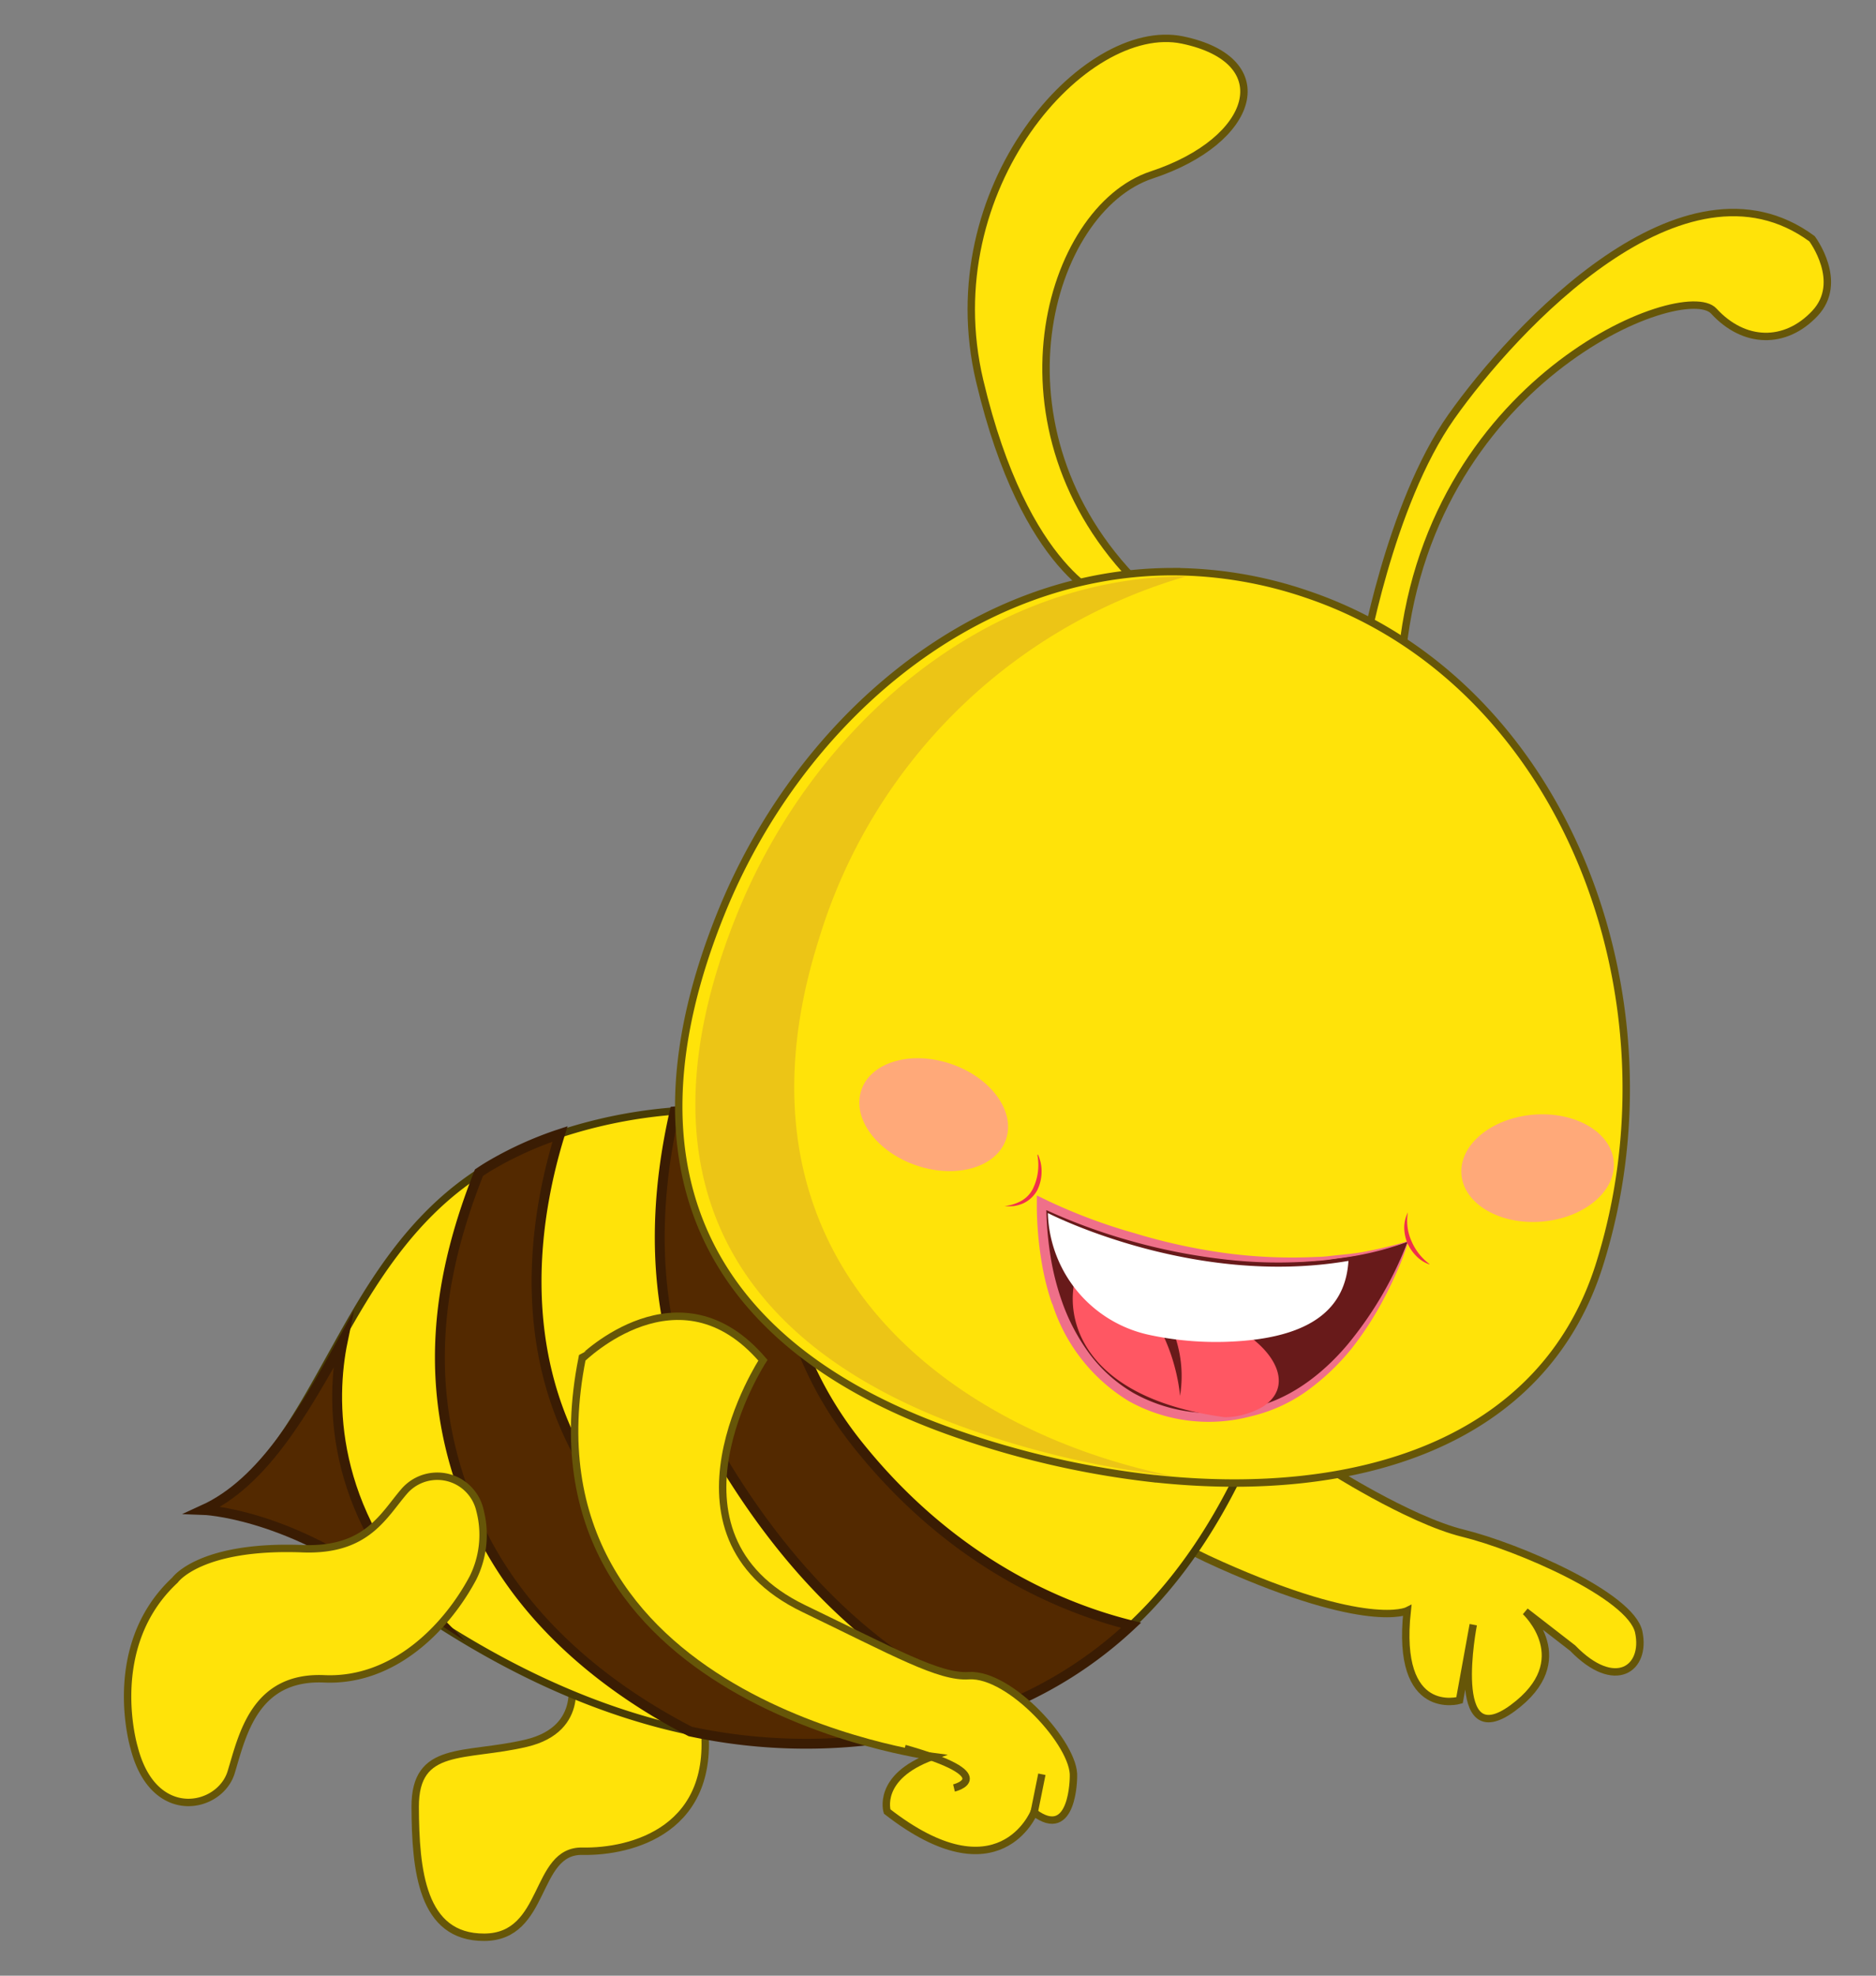 <svg id="a93d6fdc-e358-4fd6-b329-d4f1e22a5509" data-name="Layer 1" xmlns="http://www.w3.org/2000/svg" width="190" height="200" viewBox="0 0 190 200">
  <rect x="0" y="0" width="190" height="200" fill="#808080" stroke="none"/>
  <defs>
    <style>
      .b6d6d0ce-6428-4736-840f-c61aec1da739, .f0893165-ee18-46fd-87ea-03231d80431e {
        fill: #ffe309;
      }

      .bf3d0002-0f83-438b-8d03-05a08912e3ba, .f0893165-ee18-46fd-87ea-03231d80431e {
        stroke: #665608;
      }

      .b6d6d0ce-6428-4736-840f-c61aec1da739, .bf3d0002-0f83-438b-8d03-05a08912e3ba, .e795f88a-1dac-421a-b892-88e31f86a416, .f0893165-ee18-46fd-87ea-03231d80431e {
        stroke-miterlimit: 10;
      }

      .b6d6d0ce-6428-4736-840f-c61aec1da739, .bf3d0002-0f83-438b-8d03-05a08912e3ba, .f0893165-ee18-46fd-87ea-03231d80431e {
        stroke-width: 0.75px;
      }

      .b6d6d0ce-6428-4736-840f-c61aec1da739 {
        stroke: #493c05;
      }

      .ab57c2e6-8466-42fd-a518-a7f8bfec28c6 {
        fill: #ecc516;
      }

      .e795f88a-1dac-421a-b892-88e31f86a416 {
        fill: #532900;
        stroke: #3a1c03;
      }

      .a5168813-64c3-42be-90ba-b9fb5c36755f {
        fill: #681a1a;
      }

      .a92203d7-4614-43bb-8026-df00381f6488 {
        fill: #ef7089;
      }

      .b1ad3036-a810-43e9-94f6-dc0b005e2729 {
        fill: #ff5763;
      }

      .ae1e8625-55f1-46a7-b8b5-40355ff90e04 {
        fill: #fff;
      }

      .adf39a48-0d4b-426e-9f8d-a1b05f452ffc {
        fill: #ef304c;
      }

      .ecd6bdb2-b4a4-450a-b0dc-789a899dea24 {
        fill: #ffa979;
      }

      .bf3d0002-0f83-438b-8d03-05a08912e3ba {
        fill: none;
      }
    </style>
  </defs>
  <g>
    <g>
      <g>
        <path class="f0893165-ee18-46fd-87ea-03231d80431e" d="M57.74,169.53s1.77,5.47-4.46,6.94-11.26.1-11.23,6.46.64,13.21,7,13.18,5-8.81,9.94-8.71,13.8-2.14,12.26-13.27S57.74,169.53,57.74,169.53Z"/>
        <g>
          <path class="f0893165-ee18-46fd-87ea-03231d80431e" d="M113.51,130.62s-.41,4.92,20.67,17.78c0,0,8.45,5.45,14,6.81s17,6.3,17.79,10-2.39,6.06-6.69,1.63l-4.79-3.71s5.33,4.92-1.28,9.78-4-8.44-4-8.44l-1.39,7.65s-6.49,1.88-5.3-9.06c0,0-4,2-18.9-4.64s-27.09-18.74-27.09-18.74Z"/>
          <path class="b6d6d0ce-6428-4736-840f-c61aec1da739" d="M127.39,145c-3.31,8-7.51,14.56-12.83,19.54A41.78,41.78,0,0,1,101.09,173h0a52.61,52.61,0,0,1-11.93,3c-.77.11-1.55.2-2.32.27a56,56,0,0,1-16.91-1c-11-2.3-20.3-7.41-27.06-11.92-1.62-1.07-3.08-2.12-4.38-3.07-9.8-7.16-17.93-7.44-17.93-7.44,6.12-2.79,9.51-9.4,13.44-16.43,3.57-6.43,7.58-13.2,14.53-17.71.36-.24.71-.47,1.1-.7a36.5,36.5,0,0,1,7.11-3.22,49.19,49.19,0,0,1,11.59-2.31l.32,0a66,66,0,0,1,11,.07,51.79,51.79,0,0,1,6.54.91c13.48,3.06,19.27-6.07,19.27-6.07l25.47,27.41A99,99,0,0,1,127.39,145Z"/>
          <path class="ab57c2e6-8466-42fd-a518-a7f8bfec28c6" d="M127.2,143.37c-6.41.49-13.37-1-21.47-3.77C89,133.89,77.36,123,78.88,114.59a52.06,52.06,0,0,1,9.36-.2,39.81,39.81,0,0,1,5.54.67c11.41,2.47,16.56-6,16.56-6l21,24.45C130.38,136.84,128.39,140.44,127.2,143.37Z"/>
          <path class="e795f88a-1dac-421a-b892-88e31f86a416" d="M43.51,163.16c-1.62-1.07-3.74-1.92-5-2.87-9.8-7.16-17.93-7.44-17.93-7.44,6.12-2.79,10.19-10,14.13-17.08C33.5,141.63,33.36,152.78,43.51,163.16Z"/>
          <path class="e795f88a-1dac-421a-b892-88e31f86a416" d="M114.56,164.53A41.78,41.78,0,0,1,101.09,173h0c-6.62-2.25-18.54-8.68-28.92-26.83-6.38-11.16-6.21-23.29-3.84-33.66a66.81,66.81,0,0,1,11.31,0c-1.77,8.2-2.43,21.76,7.35,33.88C96.56,158.29,107.64,162.81,114.56,164.53Z"/>
          <path class="e795f88a-1dac-421a-b892-88e31f86a416" d="M86.82,176.28a56,56,0,0,1-16.91-1c-7.27-3.75-16.9-10.5-21.78-21.45-6-13.39-3.46-25.41.38-35.12.36-.24.71-.47,1.1-.7a36.5,36.5,0,0,1,7.11-3.22c-2.41,7.76-4.79,21.38,2.59,33.68C68.05,163,81.48,172.77,86.82,176.28Z"/>
          <g>
            <path class="f0893165-ee18-46fd-87ea-03231d80431e" d="M112.13,60.72s-8.28-2.62-12.91-22.17S109.92,2,119.76,4.05s7.43,10.18-3.12,13.66-17,25.76-1.3,41.43C115.34,59.14,123.22,71.38,112.13,60.72Z"/>
            <path class="f0893165-ee18-46fd-87ea-03231d80431e" d="M138,66.84s2.67-15.72,9-24.67,23.53-27.55,36.52-18c0,0,3.29,4.37.29,7.56s-7.17,3.1-10.24-.24-29.35,7-31.65,35.69C141.85,67.21,138.83,74.4,138,66.84Z"/>
            <g>
              <path class="f0893165-ee18-46fd-87ea-03231d80431e" d="M162,128c-5.74,18.28-24.81,23.83-44.93,21.7a.06.06,0,0,1-.06,0,91.35,91.35,0,0,1-19.69-4.41c-25.9-8.81-34.69-27-24.34-52.73,7.77-19.34,25.33-34.62,45.66-34.69a42.37,42.37,0,0,1,13.82,2.32C158.4,69,170.53,100.91,162,128Z"/>
              <path class="ab57c2e6-8466-42fd-a518-a7f8bfec28c6" d="M118.75,149.42A93.13,93.13,0,0,1,99.07,145c-25.9-8.82-34.73-26.88-24.46-52.37,7.71-19.16,25.2-34.27,45.52-34.28A54.76,54.76,0,0,0,82.91,95.16C72.66,127.64,96.2,144.85,118.75,149.42Z"/>
              <g>
                <g>
                  <g>
                    <g>
                      <path class="a5168813-64c3-42be-90ba-b9fb5c36755f" d="M142.6,125.67s-2.94,8.63-9.3,13.69a15.94,15.94,0,0,1-5.84,3.1c-8.21,2.29-16.67-.94-20-10.77-.09-.21-.15-.42-.22-.64a31.24,31.24,0,0,1-1.33-8.69s15.07,7.52,30.88,4.81A35.55,35.55,0,0,0,142.6,125.67Z"/>
                      <path class="a92203d7-4614-43bb-8026-df00381f6488" d="M142.63,125.64a22.71,22.71,0,0,1-1.07,2.91c-.41.93-.84,1.86-1.32,2.76a33.31,33.31,0,0,1-3.33,5.18,23.54,23.54,0,0,1-4.51,4.29,16,16,0,0,1-5.73,2.6,16.64,16.64,0,0,1-12.36-1.55,17.85,17.85,0,0,1-7.73-9.85l0,.07a22.36,22.36,0,0,1-.71-2.43c-.19-.79-.34-1.59-.46-2.4a35.9,35.9,0,0,1-.4-4.84l0-1.36,1.23.59a56,56,0,0,0,8.68,3.23,58.9,58.9,0,0,0,9.11,2,50.82,50.82,0,0,0,9.31.4c.78,0,1.55-.13,2.33-.2s1.56-.16,2.33-.29A45.18,45.18,0,0,0,142.63,125.64Zm-.07.07a30.39,30.39,0,0,1-4.5,1.27c-.77.16-1.55.28-2.33.38s-1.55.24-2.34.28a46.44,46.44,0,0,1-9.43-.16,59.66,59.66,0,0,1-9.26-1.81,58.31,58.31,0,0,1-8.86-3.23l.13-.08a33.77,33.77,0,0,0,.41,4.71,26.22,26.22,0,0,0,1.14,4.58h0a20.05,20.05,0,0,0,2.79,5.35,14.94,14.94,0,0,0,4.46,4,16.05,16.05,0,0,0,11.72,1.57c4-.79,7.41-3.4,10-6.47A37.29,37.29,0,0,0,142.56,125.71Z"/>
                    </g>
                    <path class="b1ad3036-a810-43e9-94f6-dc0b005e2729" d="M121.17,132.92c6.55,1.46,10.87,6.85,6.7,9.5a8,8,0,0,1-3.8,1.05c-13.73-1.84-16.18-9.23-15.25-13.73,1.72-.22,3.55.62,8.21,2.52A34.25,34.25,0,0,1,121.17,132.92Z"/>
                    <path class="a5168813-64c3-42be-90ba-b9fb5c36755f" d="M116.51,131.05a12.33,12.33,0,0,1,3,10.26s-.41-6.49-5-10.69Z"/>
                    <path class="ae1e8625-55f1-46a7-b8b5-40355ff90e04" d="M124.93,135.8a32.15,32.15,0,0,1-8.5-.66,13,13,0,0,1-10.3-12.24v-.1s14.63,7.55,30.44,4.84C136.32,131.62,133.9,135.33,124.93,135.8Z"/>
                  </g>
                  <path class="adf39a48-0d4b-426e-9f8d-a1b05f452ffc" d="M105.11,116.85a4,4,0,0,1,.38,1.8,4.28,4.28,0,0,1-.45,1.86,3.12,3.12,0,0,1-1.44,1.32,3.84,3.84,0,0,1-.92.26,4.8,4.8,0,0,1-.93,0v0a4.4,4.4,0,0,0,1.66-.51,2.92,2.92,0,0,0,1.19-1.22,5.48,5.48,0,0,0,.47-3.41Z"/>
                  <path class="adf39a48-0d4b-426e-9f8d-a1b05f452ffc" d="M144.78,128a3.39,3.39,0,0,1-1.33-.84,4.51,4.51,0,0,1-.91-1.32,4.23,4.23,0,0,1-.32-1.57,3.4,3.4,0,0,1,.37-1.54h0a5,5,0,0,0,.36,2.9,5.71,5.71,0,0,0,1.81,2.32Z"/>
                </g>
                <ellipse class="ecd6bdb2-b4a4-450a-b0dc-789a899dea24" cx="94.56" cy="112.84" rx="5.43" ry="7.74" transform="translate(-42.73 165.99) rotate(-71.2)"/>
                <ellipse class="ecd6bdb2-b4a4-450a-b0dc-789a899dea24" cx="155.73" cy="118.25" rx="7.74" ry="5.43" transform="translate(-9.48 13.65) rotate(-4.87)"/>
              </g>
            </g>
          </g>
          <path class="f0893165-ee18-46fd-87ea-03231d80431e" d="M41,150.9a4.43,4.43,0,0,1,7.61,2,9.79,9.79,0,0,1-.7,6.82c-2.66,5-8,10.54-15.07,10.23s-8.29,5.72-9.43,9.46-7.87,5.22-9.83-2.51c0,0-3.09-10.22,4.14-16.94,0,0,2.51-3.6,13-3.18C37.21,157,38.85,153.36,41,150.9Z"/>
        </g>
      </g>
      <path class="f0893165-ee18-46fd-87ea-03231d80431e" d="M77.27,137.7s-11.51,17.6,4.14,25.14c9.2,4.43,13.74,7,16.72,6.79,4.17-.25,10.78,7,10.59,10.23,0,0,0,6.61-4,3.61,0,0-3.53,8.73-14.87-.09,0,0-1.1-3.5,4.57-5.57,0,0-42.34-5.49-35.47-40.27C59,137.54,68.78,127.77,77.27,137.7Z"/>
      <path class="bf3d0002-0f83-438b-8d03-05a08912e3ba" d="M96.62,181s4.94-1.19-5-4"/>
    </g>
    <line class="f0893165-ee18-46fd-87ea-03231d80431e" x1="104.74" y1="183.47" x2="105.52" y2="179.61"/>
  </g>
</svg>
